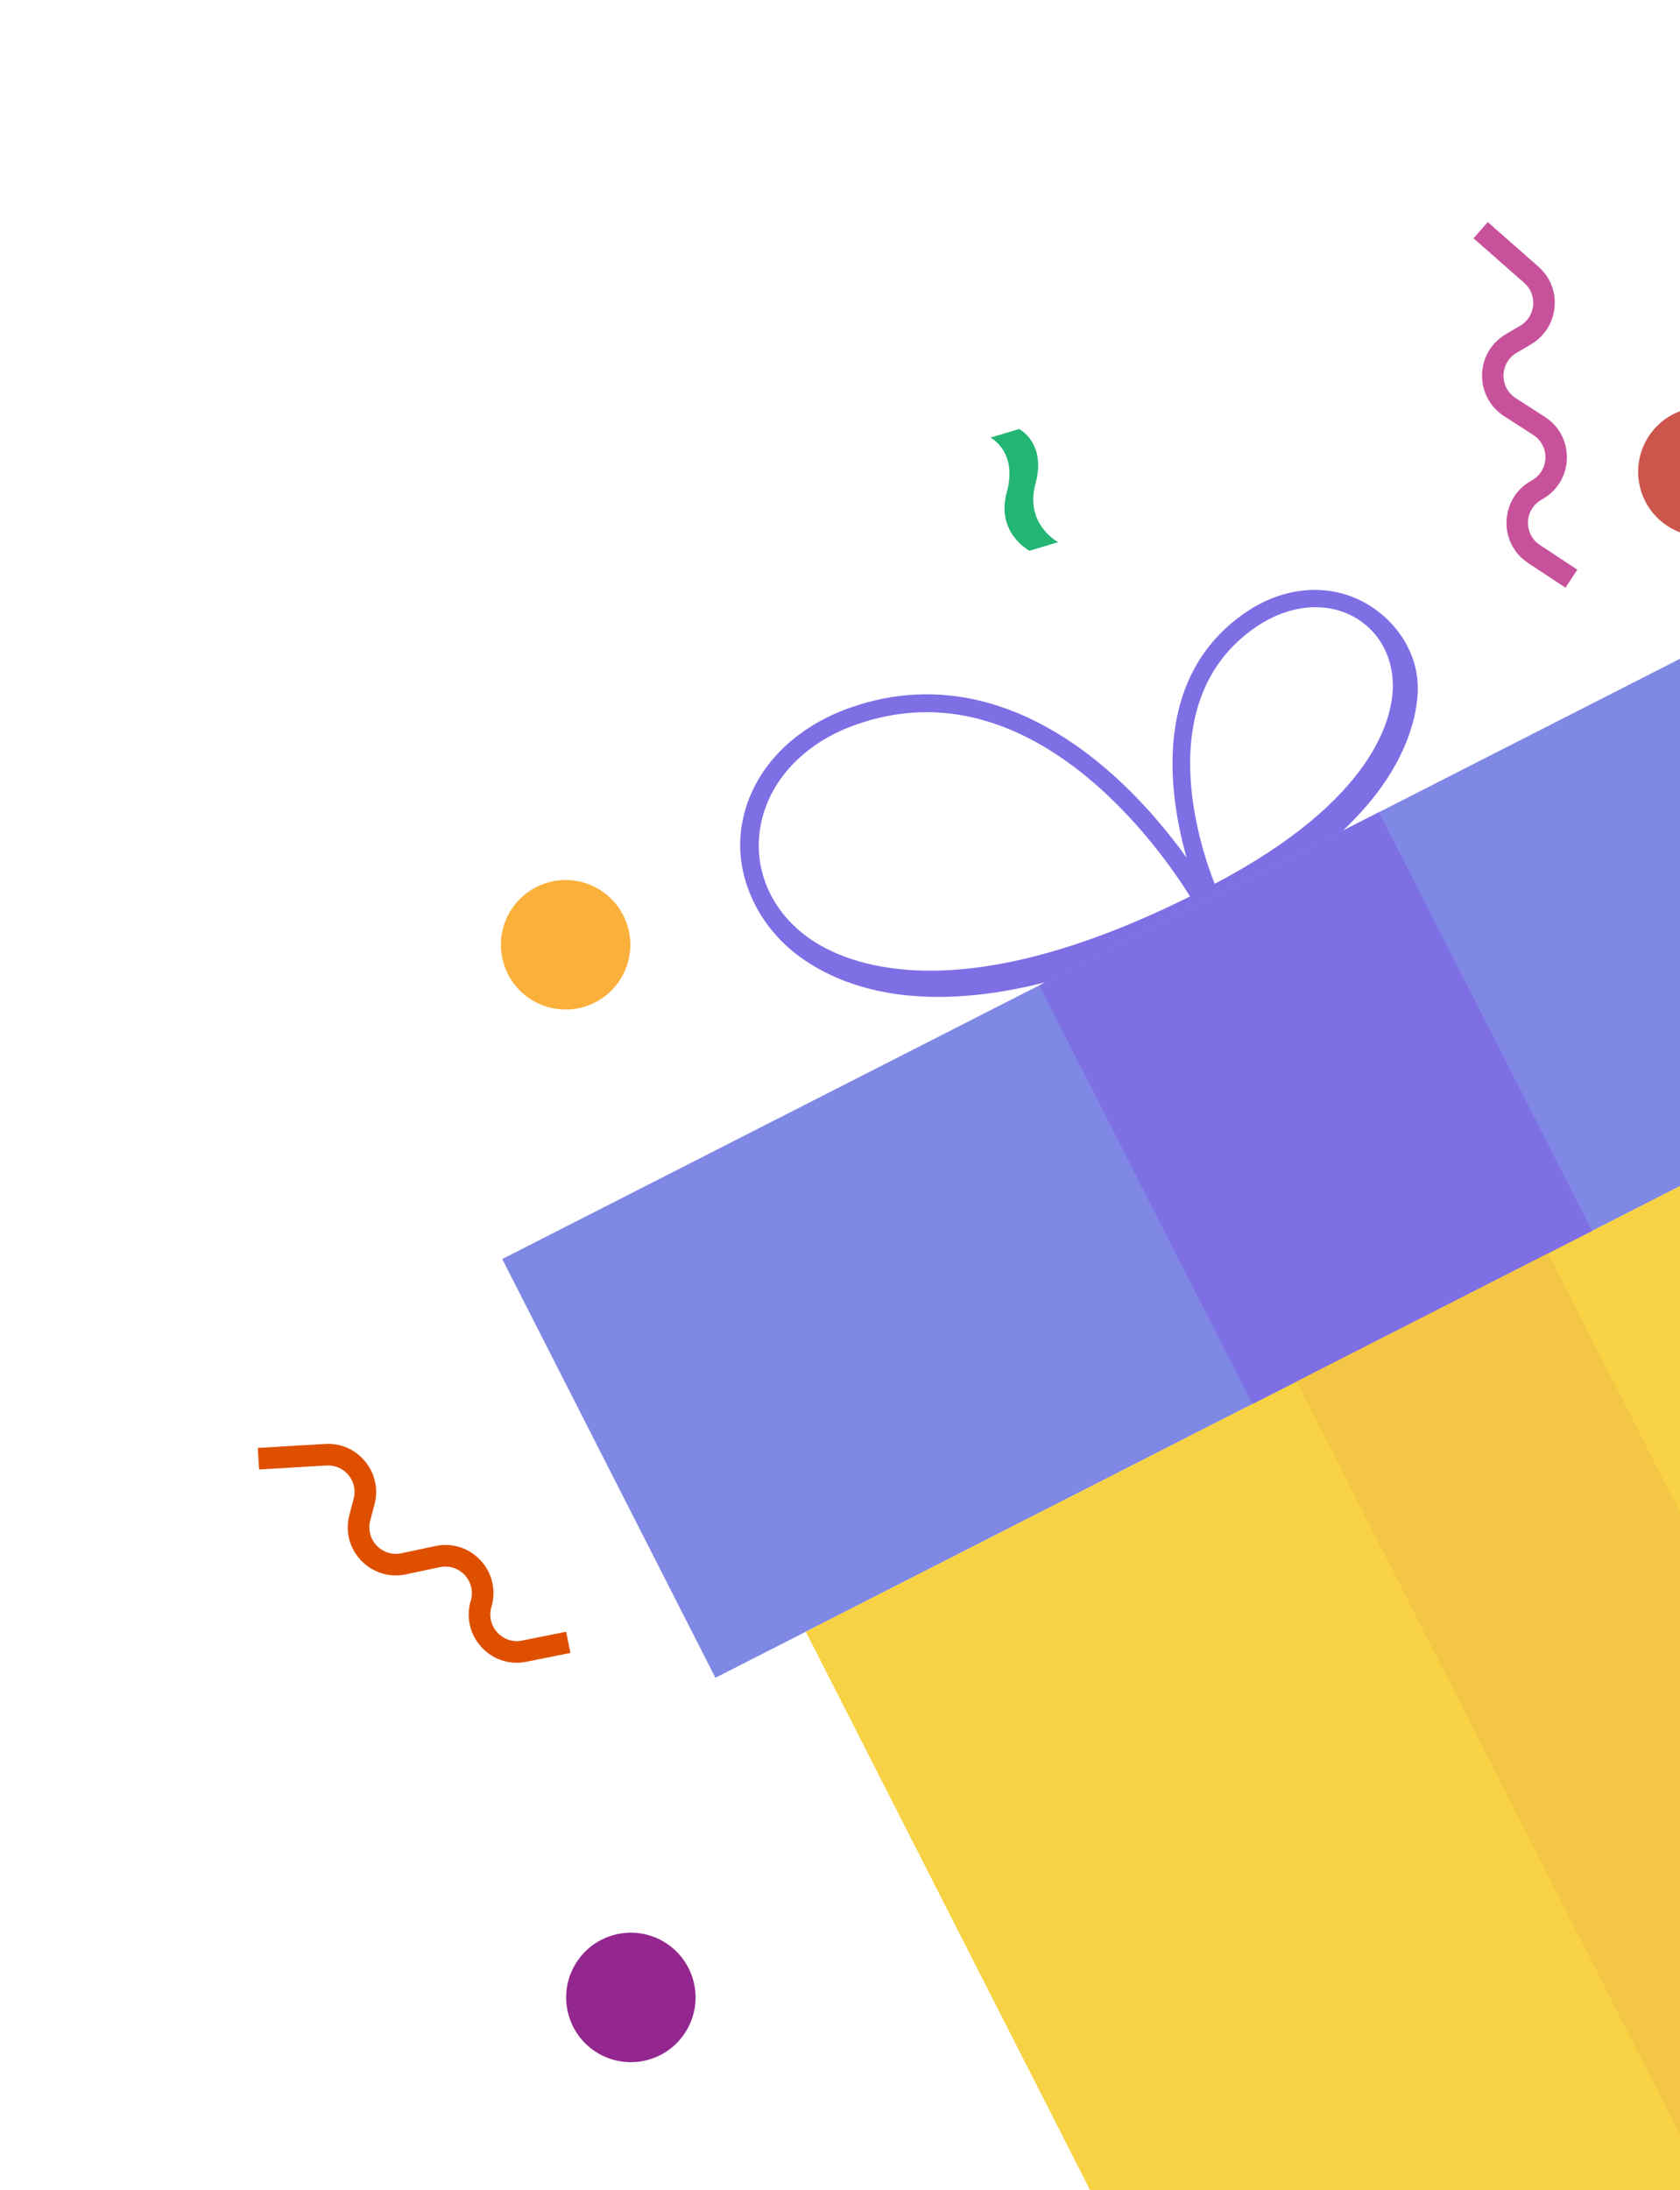 <svg width="142" height="185" viewBox="0 0 142 185" fill="none" xmlns="http://www.w3.org/2000/svg">
<path d="M62.657 69.975C63.303 65.376 66.745 61.592 71.833 59.792C79.317 57.13 87.055 59.161 94.114 65.492C96.751 67.858 98.847 70.434 100.298 72.456C98.732 66.934 97.4 57.137 105.273 51.743C108.5 49.527 112.247 49.255 115.22 50.841C117.882 52.259 119.863 55.021 119.837 58.206C119.81 61.206 118.141 69.419 103.83 76.776L102.396 77.508C80.858 88.412 71.08 83.308 67.675 80.877C64.12 78.333 62.081 74.072 62.657 69.975ZM117.728 57.994C117.753 55.42 116.5 53.209 114.376 52.075C112.285 50.959 109.724 51.047 107.32 52.276C106.921 52.478 106.525 52.713 106.138 52.98C97.269 59.056 101.395 71.447 102.668 74.661C116.164 67.562 117.697 60.659 117.728 57.994ZM68.339 79.223C71.48 81.459 80.863 85.542 100.585 75.725C98.313 72.062 87.281 55.909 72.317 61.225C71.678 61.451 71.071 61.716 70.493 62.006C66.999 63.787 64.705 66.733 64.222 70.157C63.737 73.645 65.274 77.033 68.339 79.223Z" fill="#7F6FE5"/>
<path d="M42.452 106.357L161.087 45.927L179.104 81.297L60.469 141.728L42.452 106.357Z" fill="#7F88E5"/>
<path d="M68.109 137.833L171.463 85.186L209.544 159.946L106.19 212.593L68.109 137.833Z" fill="#F7D244"/>
<path d="M87.841 83.239L116.558 68.611L134.575 103.982L105.858 118.61L87.841 83.239Z" fill="#7F6FE5"/>
<path d="M109.591 116.705L130.852 105.875L168.933 180.634L147.672 191.465L109.591 116.705Z" fill="#F4C645"/>
<path d="M145.501 45.091C142.608 45.958 139.559 44.316 138.692 41.423C137.825 38.53 139.467 35.482 142.36 34.614C145.253 33.747 148.301 35.389 149.169 38.282C150.036 41.175 148.394 44.224 145.501 45.091Z" fill="#CC554C"/>
<path d="M54.892 173.97C51.999 174.837 48.951 173.195 48.084 170.302C47.216 167.409 48.858 164.361 51.751 163.493C54.645 162.626 57.693 164.268 58.56 167.161C59.428 170.054 57.785 173.103 54.892 173.97Z" fill="#93278F"/>
<path d="M49.379 85.047C46.486 85.914 43.438 84.272 42.57 81.379C41.703 78.486 43.345 75.438 46.238 74.57C49.131 73.703 52.18 75.345 53.047 78.238C53.914 81.131 52.272 84.18 49.379 85.047Z" fill="#FBB03B"/>
<path d="M87.02 46.525C87.02 46.525 84.15 45.031 85.099 41.583C86.043 38.137 83.716 36.968 83.716 36.968L86.14 36.242C86.14 36.242 88.469 37.417 87.523 40.857C86.58 44.303 89.444 45.798 89.444 45.798L87.02 46.525Z" fill="#22B573"/>
<path d="M132.319 49.647L133.324 48.124L130.16 46.04C129.494 45.602 129.123 44.869 129.151 44.071C129.188 43.278 129.623 42.578 130.319 42.198C131.592 41.5 132.384 40.227 132.436 38.777C132.489 37.327 131.793 35.992 130.571 35.212L128.114 33.629C127.451 33.204 127.07 32.481 127.081 31.695C127.099 30.907 127.511 30.201 128.189 29.805L129.402 29.092C130.539 28.421 131.269 27.283 131.396 25.969C131.524 24.654 131.023 23.397 130.035 22.527L125.75 18.761L124.547 20.131L128.833 23.896C129.382 24.377 129.652 25.071 129.588 25.797C129.518 26.525 129.116 27.153 128.492 27.519L127.278 28.232C126.046 28.952 125.298 30.233 125.271 31.654C125.244 33.076 125.94 34.391 127.138 35.157L129.595 36.74C130.268 37.176 130.653 37.911 130.625 38.709C130.596 39.507 130.157 40.215 129.455 40.597C128.186 41.286 127.401 42.558 127.338 43.997C127.276 45.436 127.963 46.767 129.161 47.561L132.319 49.647Z" fill="#C7529B"/>
<path d="M43.919 140.451C44.112 140.441 44.302 140.417 44.495 140.375L48.213 139.63L47.853 137.84L44.135 138.585C43.357 138.744 42.569 138.485 42.032 137.896C41.494 137.307 41.315 136.504 41.537 135.744C41.953 134.357 41.61 132.888 40.63 131.819C39.644 130.755 38.215 130.297 36.793 130.603L33.934 131.208C33.161 131.372 32.385 131.129 31.84 130.562C31.3 129.992 31.096 129.199 31.295 128.442L31.656 127.081C31.992 125.806 31.707 124.484 30.871 123.461C30.034 122.438 28.798 121.895 27.482 121.975L21.791 122.314L21.899 124.134L27.591 123.796C28.317 123.752 29.002 124.05 29.463 124.616C29.923 125.182 30.084 125.908 29.892 126.61L29.531 127.971C29.164 129.345 29.533 130.785 30.518 131.817C31.503 132.849 32.916 133.286 34.314 132.991L37.172 132.385C37.96 132.218 38.744 132.472 39.287 133.057C39.829 133.642 40.017 134.456 39.789 135.22C39.379 136.603 39.713 138.061 40.68 139.124C41.528 140.055 42.707 140.524 43.919 140.451Z" fill="#DF4F00"/>
</svg>
